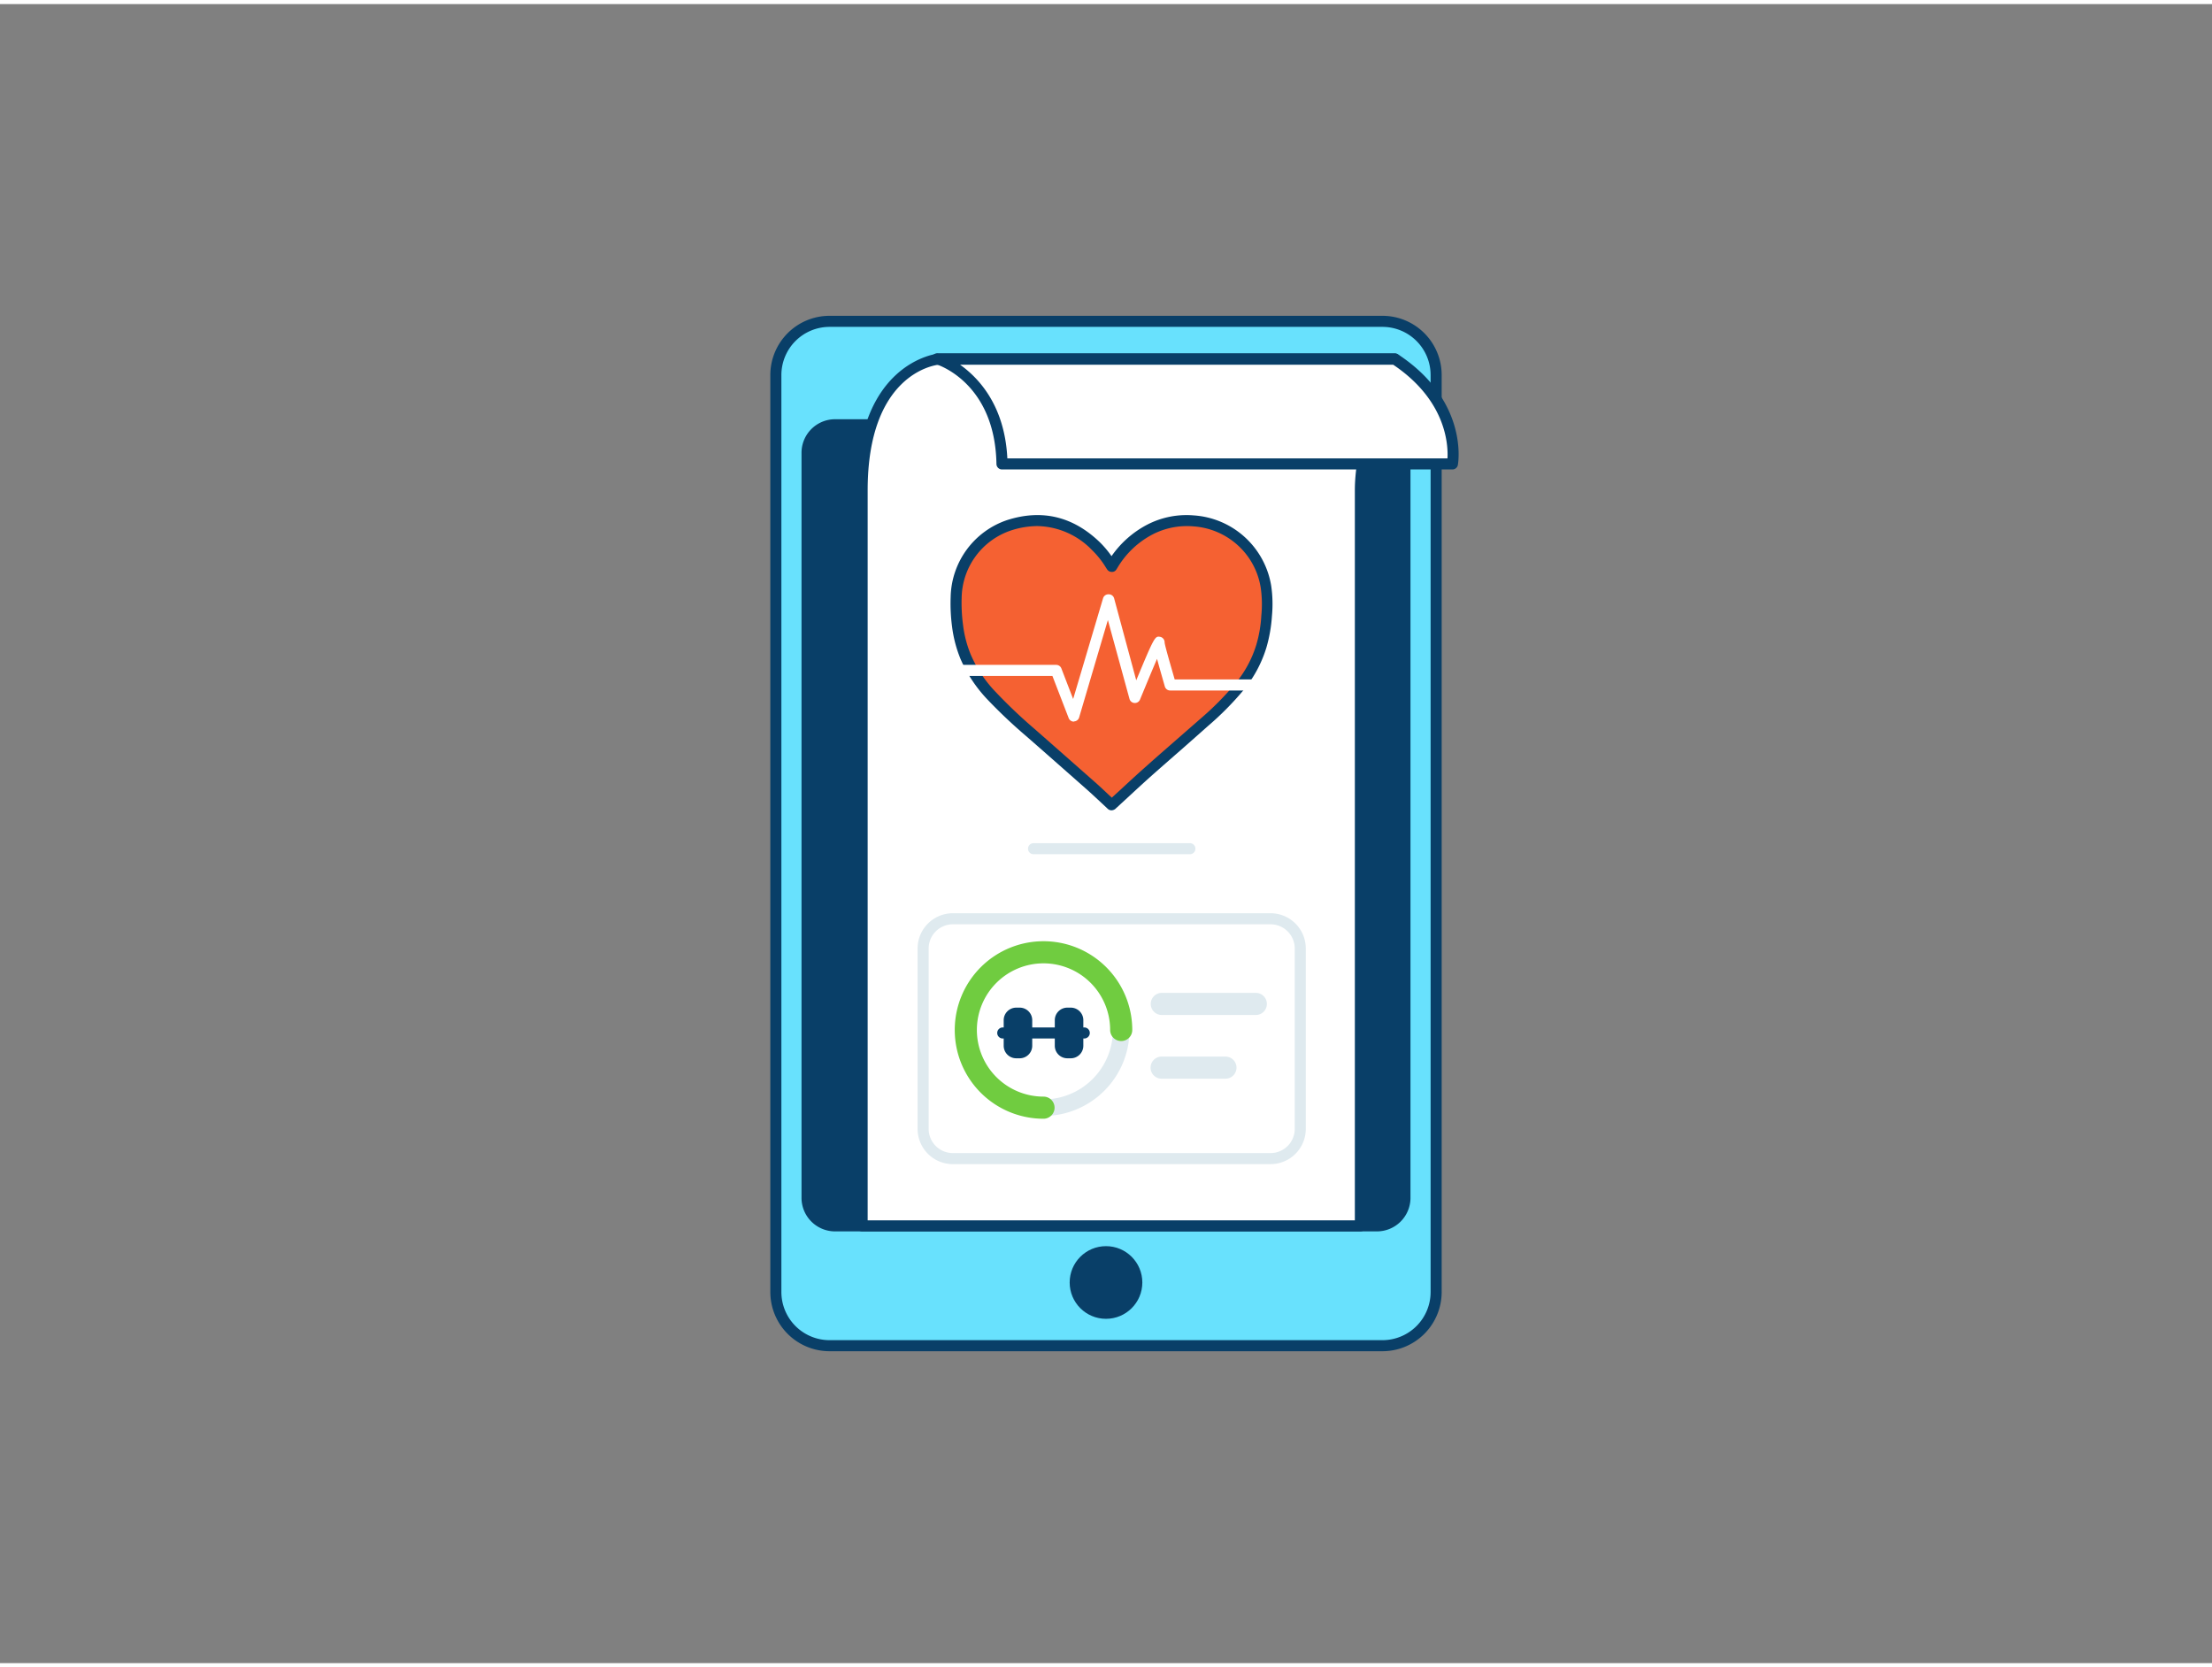 <svg xmlns="http://www.w3.org/2000/svg" viewBox="0 0 400 300" width="406" height="306" class="illustration styles_illustrationTablet__1DWOa"><rect x="0" y="0" width="400" height="300" fill="#808080" stroke="none"/><g id="_27_fitness_app_outline" data-name="#27_fitness_app_outline"><rect x="140.26" y="57.37" width="119.47" height="185.23" rx="9.69" fill="#68e1fd"></rect><path d="M250,243.6H150a10.71,10.71,0,0,1-10.7-10.7V67.07A10.71,10.71,0,0,1,150,56.37H250a10.71,10.71,0,0,1,10.7,10.7V232.9A10.71,10.71,0,0,1,250,243.6ZM150,58.37a8.71,8.71,0,0,0-8.7,8.7V232.9a8.71,8.71,0,0,0,8.7,8.7H250a8.71,8.71,0,0,0,8.7-8.7V67.07a8.71,8.71,0,0,0-8.7-8.7Z" fill="#093f68"></path><rect x="145.95" y="76.07" width="108.11" height="144.86" rx="5.07" fill="#093f68"></rect><path d="M249,221.93H151a6.07,6.07,0,0,1-6.06-6.07V81.14A6.07,6.07,0,0,1,151,75.07h98a6.07,6.07,0,0,1,6.06,6.07V215.86A6.07,6.07,0,0,1,249,221.93ZM151,77.07A4.07,4.07,0,0,0,147,81.14V215.86a4.07,4.07,0,0,0,4.06,4.07h98a4.07,4.07,0,0,0,4.06-4.07V81.14A4.07,4.07,0,0,0,249,77.07Z" fill="#093f68"></path><circle cx="184.59" cy="67.69" r="1.56" fill="#093f68"></circle><path d="M217,68.69H192a1,1,0,0,1,0-2H217a1,1,0,0,1,0,2Z" fill="#093f68"></path><circle cx="200" cy="231.17" r="6.57" fill="#093f68"></circle><path d="M169.64,64.21s-13.79,1.2-13.79,23.72v133H246v-133c0-10.13,6.28-23.72,6.28-23.72Z" fill="#fff"></path><path d="M246,221.93h-90.1a1,1,0,0,1-1-1v-133c0-23.17,14.55-24.7,14.7-24.72h82.68a1,1,0,0,1,.9,1.42c-.06.13-6.18,13.51-6.18,23.3v133A1,1,0,0,1,246,221.93Zm-89.1-2H245v-132c0-8.42,4.13-18.94,5.74-22.72h-81c-.93.1-12.84,1.85-12.84,22.72Z" fill="#093f68"></path><path d="M169.64,64.21s11.27,3.45,11.55,18.94h81.47s1.87-10.85-10.43-18.94Z" fill="#fff"></path><path d="M262.66,84.15H181.19a1,1,0,0,1-1-1c-.26-14.53-10.42-17.87-10.85-18a1,1,0,0,1,.3-2h82.59a1,1,0,0,1,.55.17c12.7,8.35,10.94,19.47,10.86,19.94A1,1,0,0,1,262.66,84.15Zm-80.5-2h79.59c.14-2.57-.28-10.53-9.82-16.94H173.61C177,67.62,181.69,72.61,182.16,82.15Z" fill="#093f68"></path><g id="zgp30Y"><path d="M201,144.81c-1.3-1.2-2.55-2.4-3.85-3.55-3.6-3.19-7.23-6.37-10.85-9.55a89,89,0,0,1-7-6.6,24,24,0,0,1-4.73-7.09,22.13,22.13,0,0,1-1.45-5.59,29.12,29.12,0,0,1-.25-5.19,14,14,0,0,1,9.52-13c6-2,11.24-.59,15.76,3.76a17.32,17.32,0,0,1,2.66,3.37l.17.26.21-.32A17.18,17.18,0,0,1,208,95a14.45,14.45,0,0,1,7.88-1.56A14.19,14.19,0,0,1,229,105.35a21.63,21.63,0,0,1,.13,5.21,24.36,24.36,0,0,1-.94,5.5,21.58,21.58,0,0,1-4,7.46,53.21,53.21,0,0,1-6.21,6.26c-3.31,2.93-6.66,5.8-10,8.74-2.26,2-4.46,4.07-6.69,6.11Z" fill="#f56132"></path><path d="M201,145.79a1,1,0,0,1-.65-.24l-1.23-1.15c-.87-.81-1.72-1.61-2.6-2.39q-4.53-4-9.08-8l-1.77-1.55a92.32,92.32,0,0,1-7.07-6.67,25.22,25.22,0,0,1-4.91-7.38,22.84,22.84,0,0,1-1.53-5.85,31.82,31.82,0,0,1-.25-5.37,15,15,0,0,1,10.2-13.88c6.24-2,11.88-.71,16.77,4A17.53,17.53,0,0,1,201,99.83a18,18,0,0,1,6.46-5.7,15.43,15.43,0,0,1,8.41-1.67,15.21,15.21,0,0,1,14,12.71,22.82,22.82,0,0,1,.14,5.45,26.47,26.47,0,0,1-1,5.73,22.35,22.35,0,0,1-4.22,7.8,54.61,54.61,0,0,1-6.33,6.38q-2.25,2-4.52,4c-1.82,1.59-3.63,3.17-5.44,4.77-1.55,1.38-3.07,2.78-4.59,4.19l-2.09,1.92-.14.13A1.18,1.18,0,0,1,201,145.79Zm-13.44-51.4a15.59,15.59,0,0,0-4.82.82,13.06,13.06,0,0,0-8.84,12.07,29.88,29.88,0,0,0,.25,5,20.61,20.61,0,0,0,1.39,5.34,22.66,22.66,0,0,0,4.53,6.79A92.36,92.36,0,0,0,187,131l1.78,1.56,9.08,8c.9.79,1.77,1.61,2.64,2.43l.55.51,1.61-1.47c1.53-1.42,3.06-2.83,4.62-4.21,1.8-1.61,3.63-3.2,5.45-4.79l4.51-3.94a53.11,53.11,0,0,0,6.09-6.16,20.09,20.09,0,0,0,3.86-7.1,23.11,23.11,0,0,0,.9-5.28,20.82,20.82,0,0,0-.11-5,13.12,13.12,0,0,0-4.5-8,13.26,13.26,0,0,0-7.72-3.11,13.56,13.56,0,0,0-7.34,1.46,16,16,0,0,0-6.33,6l-.2.32a.92.92,0,0,1-.85.46,1,1,0,0,1-.84-.46l-.18-.27a15.81,15.81,0,0,0-2.51-3.18A14.08,14.08,0,0,0,187.57,94.39Z" fill="#093f68"></path></g><path d="M194.19,129.75a1,1,0,0,1-.94-.64l-2.94-7.62H171.89a1,1,0,0,1,0-2H191a1,1,0,0,1,.93.64l2.13,5.53,5.41-18.22a1,1,0,0,1,1-.71,1,1,0,0,1,1,.73l4,14.82c3.32-8,3.4-8,4.31-7.86a1,1,0,0,1,.82,1c0,.41.93,3.62,1.82,6.7h17.77a1,1,0,0,1,0,2H211.64a1,1,0,0,1-1-.72c-.59-2.06-1.07-3.73-1.41-5-.84,1.94-2,4.75-3.08,7.36a1,1,0,0,1-1,.62,1,1,0,0,1-.9-.73l-3.91-14.27L195.14,129a1,1,0,0,1-.91.71Z" fill="#fff"></path><path d="M229.76,209.77H172.31a6.38,6.38,0,0,1-6.38-6.38V170.78a6.38,6.38,0,0,1,6.38-6.38h57.45a6.38,6.38,0,0,1,6.37,6.38v32.61A6.38,6.38,0,0,1,229.76,209.77ZM172.31,166.4a4.38,4.38,0,0,0-4.38,4.38v32.61a4.38,4.38,0,0,0,4.38,4.38h57.45a4.38,4.38,0,0,0,4.37-4.38V170.78a4.38,4.38,0,0,0-4.37-4.38Z" fill="#dfeaef"></path><path d="M215.17,153.73H186.9a1,1,0,0,1,0-2h28.27a1,1,0,0,1,0,2Z" fill="#dfeaef"></path><path d="M188.7,201.06a15.55,15.55,0,1,1,15.55-15.55A15.56,15.56,0,0,1,188.7,201.06Zm0-28.1a12.55,12.55,0,1,0,12.55,12.55A12.56,12.56,0,0,0,188.7,173Z" fill="#dfeaef"></path><path d="M188.7,201.56a16.05,16.05,0,1,1,16.05-16.05,2,2,0,0,1-4,0,12.05,12.05,0,1,0-12.05,12.05,2,2,0,0,1,0,4Z" fill="#70cc40"></path><path d="M227.09,182.8h-17a2,2,0,0,1,0-4h17a2,2,0,0,1,0,4Z" fill="#dfeaef"></path><path d="M221.6,194.32H210.06a2,2,0,0,1,0-4H221.6a2,2,0,0,1,0,4Z" fill="#dfeaef"></path><path d="M196.07,187.05H181.33a1,1,0,1,1,0-2h14.74a1,1,0,0,1,0,2Z" fill="#093f68"></path><rect x="182.5" y="182.47" width="3.16" height="7.16" rx="1.27" fill="#093f68"></rect><path d="M184.39,190.63h-.63a2.27,2.27,0,0,1-2.26-2.27v-4.62a2.27,2.27,0,0,1,2.26-2.27h.63a2.27,2.27,0,0,1,2.27,2.27v4.62A2.27,2.27,0,0,1,184.39,190.63Zm-.63-7.16a.27.27,0,0,0-.26.27v4.62a.27.27,0,0,0,.26.27h.63a.27.27,0,0,0,.27-.27v-4.62a.27.27,0,0,0-.27-.27Z" fill="#093f68"></path><rect x="191.74" y="182.47" width="3.16" height="7.16" rx="1.27" fill="#093f68"></rect><path d="M193.64,190.63H193a2.27,2.27,0,0,1-2.26-2.27v-4.62a2.27,2.27,0,0,1,2.26-2.27h.64a2.27,2.27,0,0,1,2.26,2.27v4.62A2.27,2.27,0,0,1,193.64,190.63Zm-.64-7.16a.27.27,0,0,0-.26.27v4.62a.27.27,0,0,0,.26.27h.64a.27.27,0,0,0,.26-.27v-4.62a.27.27,0,0,0-.26-.27Z" fill="#093f68"></path></g></svg>